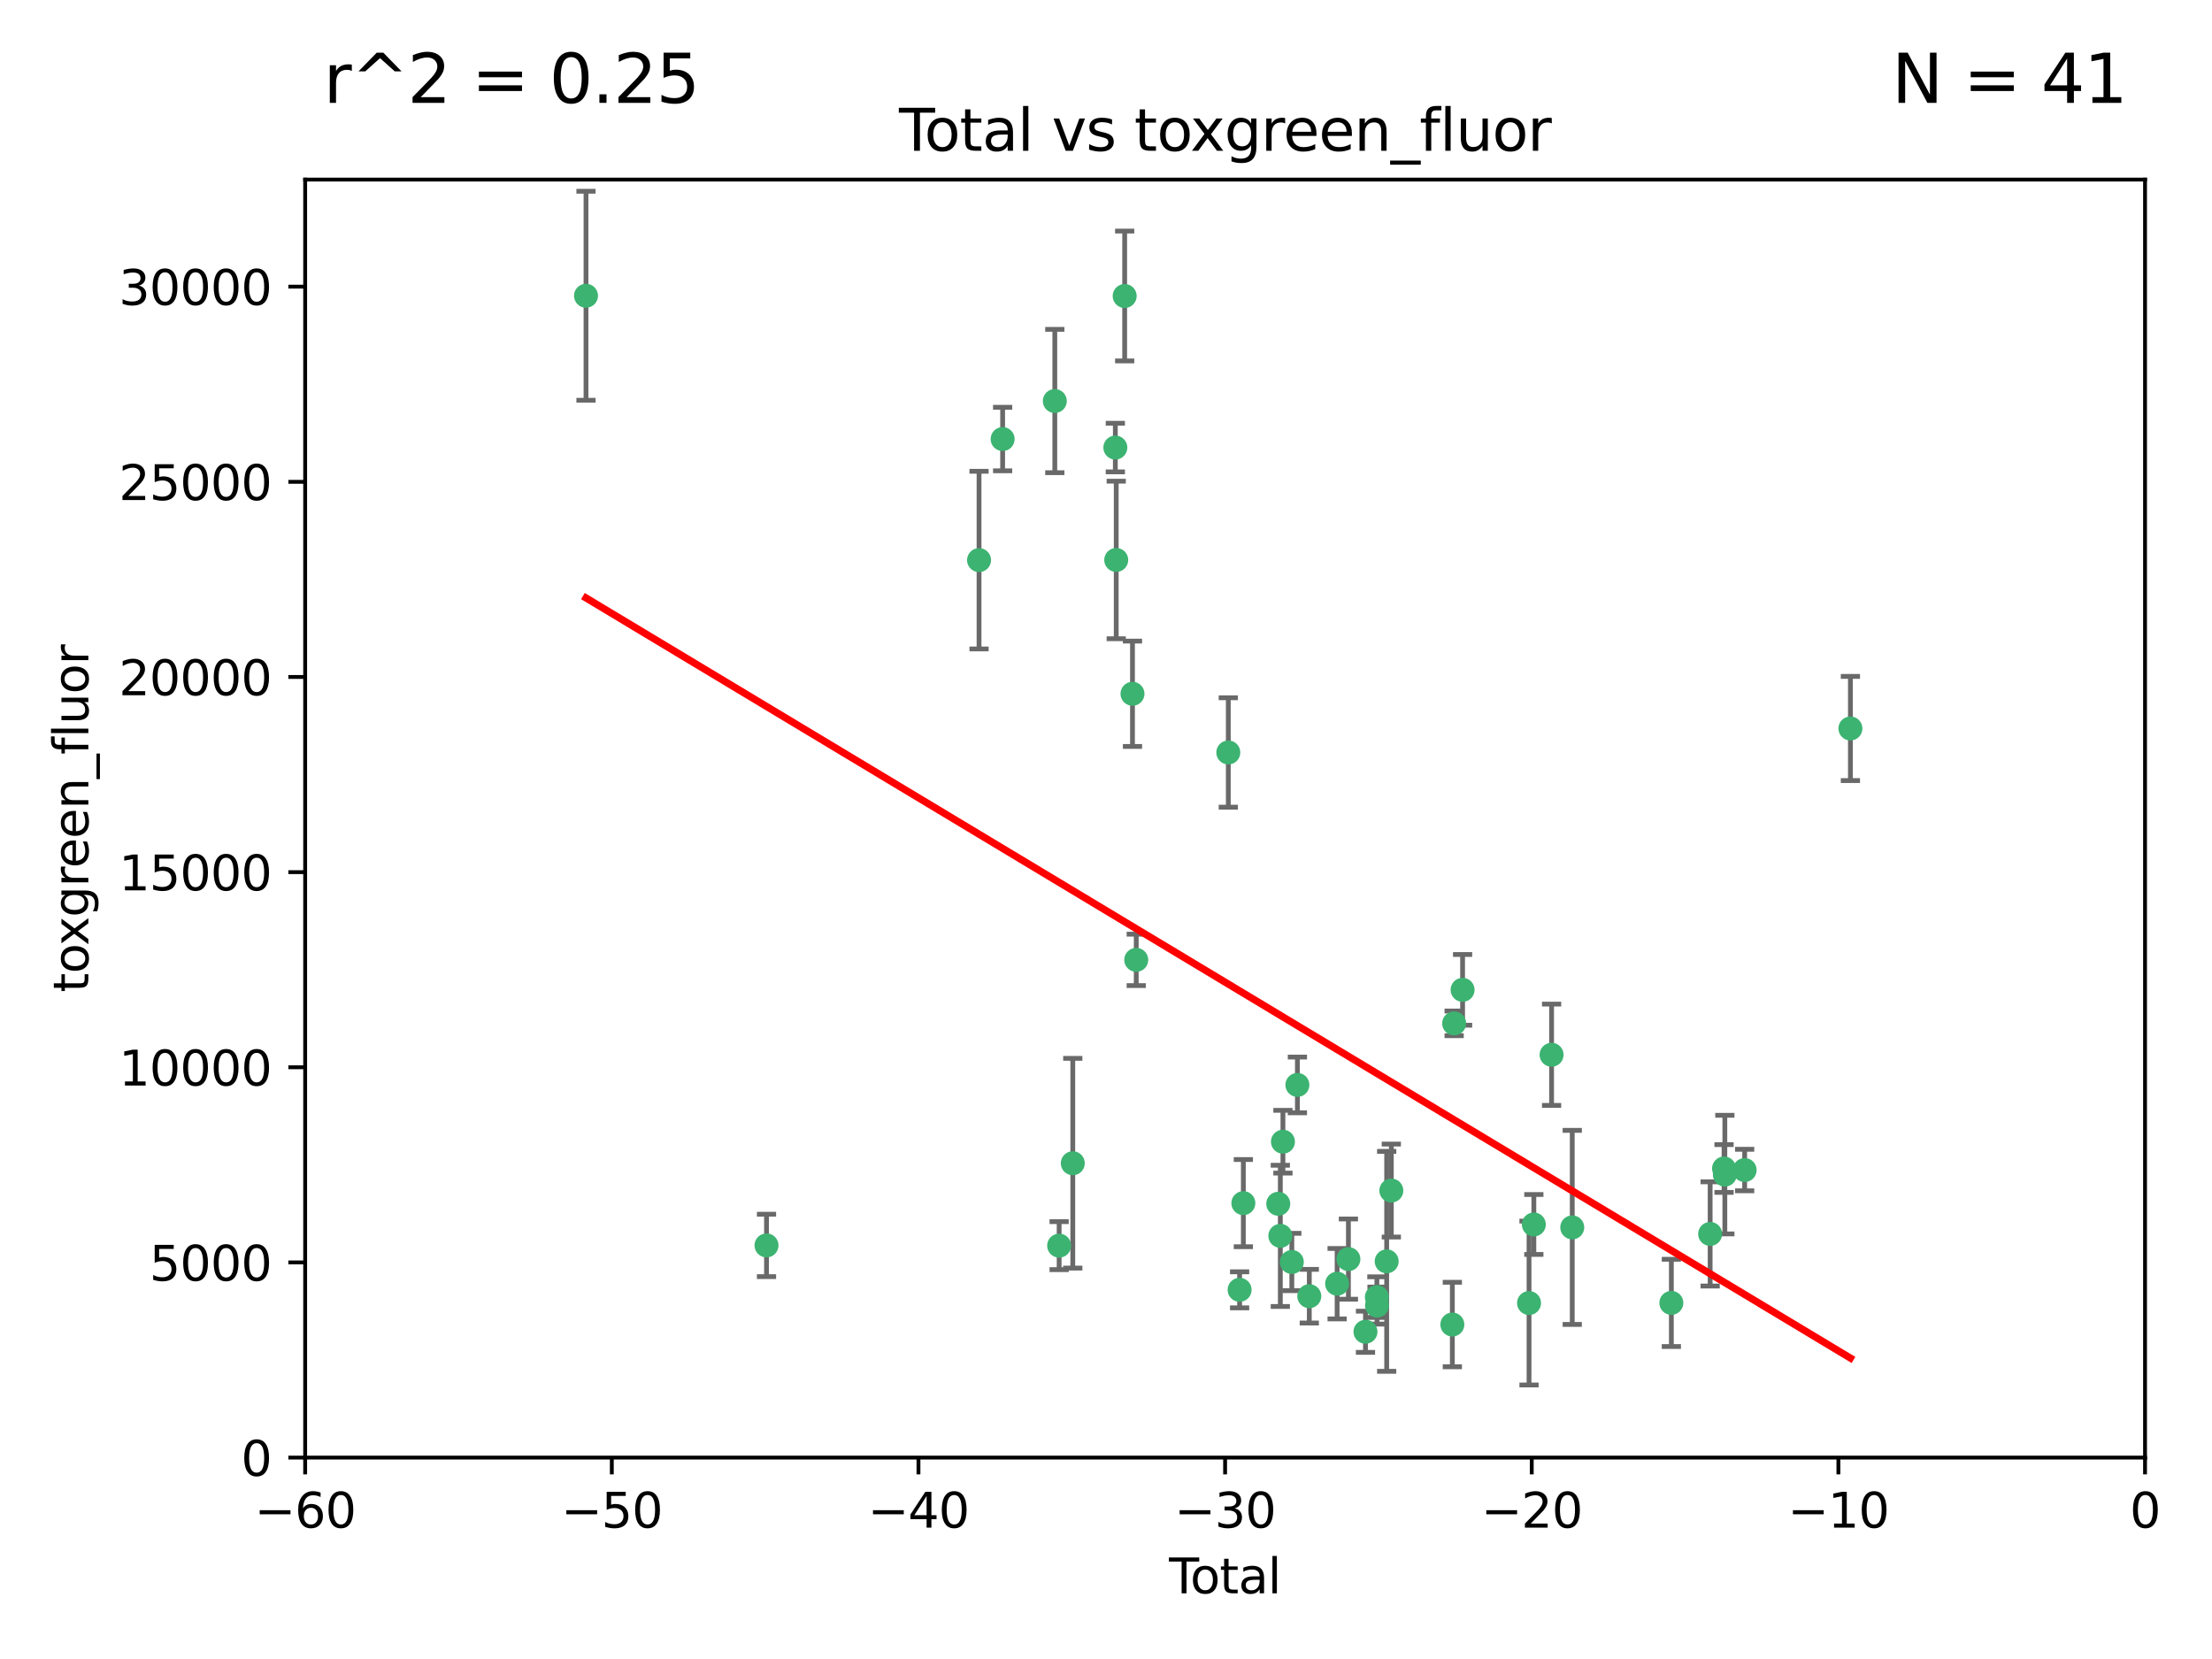 <?xml version="1.0" encoding="utf-8" standalone="no"?>
<!DOCTYPE svg PUBLIC "-//W3C//DTD SVG 1.1//EN"
  "http://www.w3.org/Graphics/SVG/1.1/DTD/svg11.dtd">
<svg xmlns:xlink="http://www.w3.org/1999/xlink" width="460.8pt" height="345.6pt" viewBox="0 0 460.8 345.6" xmlns="http://www.w3.org/2000/svg" version="1.1">
 <defs>
  <style type="text/css">*{stroke-linejoin: round; stroke-linecap: butt}</style>
 </defs>
 <g id="figure_1">
  <g id="patch_1">
   <path d="M 0 345.6 
L 460.8 345.6 
L 460.8 0 
L 0 0 
z
" style="fill: #ffffff"/>
  </g>
  <g id="axes_1">
   <g id="patch_2">
    <path d="M 63.571 303.64 
L 446.85 303.64 
L 446.85 37.411 
L 63.571 37.411 
z
" style="fill: #ffffff"/>
   </g>
   <g id="PathCollection_1">
    <defs>
     <path id="md768e46ded" d="M 0 1.118 
C 0.297 1.118 0.581 1 0.791 0.791 
C 1 0.581 1.118 0.297 1.118 0 
C 1.118 -0.297 1 -0.581 0.791 -0.791 
C 0.581 -1 0.297 -1.118 0 -1.118 
C -0.297 -1.118 -0.581 -1 -0.791 -0.791 
C -1 -0.581 -1.118 -0.297 -1.118 0 
C -1.118 0.297 -1 0.581 -0.791 0.791 
C -0.581 1 -0.297 1.118 0 1.118 
z
" style="stroke: #3cb371"/>
    </defs>
    <g clip-path="url(#p1af411b3d6)">
     <use xlink:href="#md768e46ded" x="122.075" y="61.614" style="fill: #3cb371; stroke: #3cb371"/>
     <use xlink:href="#md768e46ded" x="159.676" y="259.442" style="fill: #3cb371; stroke: #3cb371"/>
     <use xlink:href="#md768e46ded" x="203.952" y="116.682" style="fill: #3cb371; stroke: #3cb371"/>
     <use xlink:href="#md768e46ded" x="208.867" y="91.463" style="fill: #3cb371; stroke: #3cb371"/>
     <use xlink:href="#md768e46ded" x="219.736" y="83.54" style="fill: #3cb371; stroke: #3cb371"/>
     <use xlink:href="#md768e46ded" x="220.638" y="259.488" style="fill: #3cb371; stroke: #3cb371"/>
     <use xlink:href="#md768e46ded" x="223.48" y="242.324" style="fill: #3cb371; stroke: #3cb371"/>
     <use xlink:href="#md768e46ded" x="232.345" y="93.237" style="fill: #3cb371; stroke: #3cb371"/>
     <use xlink:href="#md768e46ded" x="232.53" y="116.65" style="fill: #3cb371; stroke: #3cb371"/>
     <use xlink:href="#md768e46ded" x="234.291" y="61.664" style="fill: #3cb371; stroke: #3cb371"/>
     <use xlink:href="#md768e46ded" x="235.917" y="144.527" style="fill: #3cb371; stroke: #3cb371"/>
     <use xlink:href="#md768e46ded" x="236.699" y="199.958" style="fill: #3cb371; stroke: #3cb371"/>
     <use xlink:href="#md768e46ded" x="255.878" y="156.754" style="fill: #3cb371; stroke: #3cb371"/>
     <use xlink:href="#md768e46ded" x="258.233" y="268.694" style="fill: #3cb371; stroke: #3cb371"/>
     <use xlink:href="#md768e46ded" x="259.013" y="250.635" style="fill: #3cb371; stroke: #3cb371"/>
     <use xlink:href="#md768e46ded" x="266.284" y="250.767" style="fill: #3cb371; stroke: #3cb371"/>
     <use xlink:href="#md768e46ded" x="266.715" y="257.451" style="fill: #3cb371; stroke: #3cb371"/>
     <use xlink:href="#md768e46ded" x="267.259" y="237.838" style="fill: #3cb371; stroke: #3cb371"/>
     <use xlink:href="#md768e46ded" x="269.11" y="262.896" style="fill: #3cb371; stroke: #3cb371"/>
     <use xlink:href="#md768e46ded" x="270.272" y="226.007" style="fill: #3cb371; stroke: #3cb371"/>
     <use xlink:href="#md768e46ded" x="272.749" y="270.018" style="fill: #3cb371; stroke: #3cb371"/>
     <use xlink:href="#md768e46ded" x="278.547" y="267.417" style="fill: #3cb371; stroke: #3cb371"/>
     <use xlink:href="#md768e46ded" x="280.898" y="262.293" style="fill: #3cb371; stroke: #3cb371"/>
     <use xlink:href="#md768e46ded" x="284.454" y="277.431" style="fill: #3cb371; stroke: #3cb371"/>
     <use xlink:href="#md768e46ded" x="286.83" y="270.21" style="fill: #3cb371; stroke: #3cb371"/>
     <use xlink:href="#md768e46ded" x="286.857" y="271.976" style="fill: #3cb371; stroke: #3cb371"/>
     <use xlink:href="#md768e46ded" x="288.87" y="262.761" style="fill: #3cb371; stroke: #3cb371"/>
     <use xlink:href="#md768e46ded" x="289.839" y="248.016" style="fill: #3cb371; stroke: #3cb371"/>
     <use xlink:href="#md768e46ded" x="302.549" y="275.924" style="fill: #3cb371; stroke: #3cb371"/>
     <use xlink:href="#md768e46ded" x="302.924" y="213.19" style="fill: #3cb371; stroke: #3cb371"/>
     <use xlink:href="#md768e46ded" x="304.684" y="206.203" style="fill: #3cb371; stroke: #3cb371"/>
     <use xlink:href="#md768e46ded" x="318.526" y="271.445" style="fill: #3cb371; stroke: #3cb371"/>
     <use xlink:href="#md768e46ded" x="319.527" y="255.08" style="fill: #3cb371; stroke: #3cb371"/>
     <use xlink:href="#md768e46ded" x="323.223" y="219.726" style="fill: #3cb371; stroke: #3cb371"/>
     <use xlink:href="#md768e46ded" x="327.528" y="255.69" style="fill: #3cb371; stroke: #3cb371"/>
     <use xlink:href="#md768e46ded" x="348.174" y="271.416" style="fill: #3cb371; stroke: #3cb371"/>
     <use xlink:href="#md768e46ded" x="356.254" y="257.051" style="fill: #3cb371; stroke: #3cb371"/>
     <use xlink:href="#md768e46ded" x="359.15" y="243.416" style="fill: #3cb371; stroke: #3cb371"/>
     <use xlink:href="#md768e46ded" x="359.317" y="244.691" style="fill: #3cb371; stroke: #3cb371"/>
     <use xlink:href="#md768e46ded" x="363.442" y="243.742" style="fill: #3cb371; stroke: #3cb371"/>
     <use xlink:href="#md768e46ded" x="385.474" y="151.755" style="fill: #3cb371; stroke: #3cb371"/>
    </g>
   </g>
   <g id="matplotlib.axis_1">
    <g id="xtick_1">
     <g id="line2d_1">
      <defs>
       <path id="m02a10a1090" d="M 0 0 
L 0 3.5 
" style="stroke: #000000; stroke-width: 0.8"/>
      </defs>
      <g>
       <use xlink:href="#m02a10a1090" x="63.571" y="303.64" style="stroke: #000000; stroke-width: 0.8"/>
      </g>
     </g>
     <g id="text_1">
      <!-- −60 -->
      <g transform="translate(53.019 318.238)scale(0.1 -0.1)">
       <defs>
        <path id="DejaVuSans-2212" d="M 678 2272 
L 4684 2272 
L 4684 1741 
L 678 1741 
L 678 2272 
z
" transform="scale(0.016)"/>
        <path id="DejaVuSans-36" d="M 2113 2584 
Q 1688 2584 1439 2293 
Q 1191 2003 1191 1497 
Q 1191 994 1439 701 
Q 1688 409 2113 409 
Q 2538 409 2786 701 
Q 3034 994 3034 1497 
Q 3034 2003 2786 2293 
Q 2538 2584 2113 2584 
z
M 3366 4563 
L 3366 3988 
Q 3128 4100 2886 4159 
Q 2644 4219 2406 4219 
Q 1781 4219 1451 3797 
Q 1122 3375 1075 2522 
Q 1259 2794 1537 2939 
Q 1816 3084 2150 3084 
Q 2853 3084 3261 2657 
Q 3669 2231 3669 1497 
Q 3669 778 3244 343 
Q 2819 -91 2113 -91 
Q 1303 -91 875 529 
Q 447 1150 447 2328 
Q 447 3434 972 4092 
Q 1497 4750 2381 4750 
Q 2619 4750 2861 4703 
Q 3103 4656 3366 4563 
z
" transform="scale(0.016)"/>
        <path id="DejaVuSans-30" d="M 2034 4250 
Q 1547 4250 1301 3770 
Q 1056 3291 1056 2328 
Q 1056 1369 1301 889 
Q 1547 409 2034 409 
Q 2525 409 2770 889 
Q 3016 1369 3016 2328 
Q 3016 3291 2770 3770 
Q 2525 4250 2034 4250 
z
M 2034 4750 
Q 2819 4750 3233 4129 
Q 3647 3509 3647 2328 
Q 3647 1150 3233 529 
Q 2819 -91 2034 -91 
Q 1250 -91 836 529 
Q 422 1150 422 2328 
Q 422 3509 836 4129 
Q 1250 4750 2034 4750 
z
" transform="scale(0.016)"/>
       </defs>
       <use xlink:href="#DejaVuSans-2212"/>
       <use xlink:href="#DejaVuSans-36" x="83.789"/>
       <use xlink:href="#DejaVuSans-30" x="147.412"/>
      </g>
     </g>
    </g>
    <g id="xtick_2">
     <g id="line2d_2">
      <g>
       <use xlink:href="#m02a10a1090" x="127.451" y="303.64" style="stroke: #000000; stroke-width: 0.8"/>
      </g>
     </g>
     <g id="text_2">
      <!-- −50 -->
      <g transform="translate(116.899 318.238)scale(0.1 -0.1)">
       <defs>
        <path id="DejaVuSans-35" d="M 691 4666 
L 3169 4666 
L 3169 4134 
L 1269 4134 
L 1269 2991 
Q 1406 3038 1543 3061 
Q 1681 3084 1819 3084 
Q 2600 3084 3056 2656 
Q 3513 2228 3513 1497 
Q 3513 744 3044 326 
Q 2575 -91 1722 -91 
Q 1428 -91 1123 -41 
Q 819 9 494 109 
L 494 744 
Q 775 591 1075 516 
Q 1375 441 1709 441 
Q 2250 441 2565 725 
Q 2881 1009 2881 1497 
Q 2881 1984 2565 2268 
Q 2250 2553 1709 2553 
Q 1456 2553 1204 2497 
Q 953 2441 691 2322 
L 691 4666 
z
" transform="scale(0.016)"/>
       </defs>
       <use xlink:href="#DejaVuSans-2212"/>
       <use xlink:href="#DejaVuSans-35" x="83.789"/>
       <use xlink:href="#DejaVuSans-30" x="147.412"/>
      </g>
     </g>
    </g>
    <g id="xtick_3">
     <g id="line2d_3">
      <g>
       <use xlink:href="#m02a10a1090" x="191.331" y="303.64" style="stroke: #000000; stroke-width: 0.8"/>
      </g>
     </g>
     <g id="text_3">
      <!-- −40 -->
      <g transform="translate(180.778 318.238)scale(0.1 -0.1)">
       <defs>
        <path id="DejaVuSans-34" d="M 2419 4116 
L 825 1625 
L 2419 1625 
L 2419 4116 
z
M 2253 4666 
L 3047 4666 
L 3047 1625 
L 3713 1625 
L 3713 1100 
L 3047 1100 
L 3047 0 
L 2419 0 
L 2419 1100 
L 313 1100 
L 313 1709 
L 2253 4666 
z
" transform="scale(0.016)"/>
       </defs>
       <use xlink:href="#DejaVuSans-2212"/>
       <use xlink:href="#DejaVuSans-34" x="83.789"/>
       <use xlink:href="#DejaVuSans-30" x="147.412"/>
      </g>
     </g>
    </g>
    <g id="xtick_4">
     <g id="line2d_4">
      <g>
       <use xlink:href="#m02a10a1090" x="255.211" y="303.64" style="stroke: #000000; stroke-width: 0.8"/>
      </g>
     </g>
     <g id="text_4">
      <!-- −30 -->
      <g transform="translate(244.658 318.238)scale(0.1 -0.1)">
       <defs>
        <path id="DejaVuSans-33" d="M 2597 2516 
Q 3050 2419 3304 2112 
Q 3559 1806 3559 1356 
Q 3559 666 3084 287 
Q 2609 -91 1734 -91 
Q 1441 -91 1130 -33 
Q 819 25 488 141 
L 488 750 
Q 750 597 1062 519 
Q 1375 441 1716 441 
Q 2309 441 2620 675 
Q 2931 909 2931 1356 
Q 2931 1769 2642 2001 
Q 2353 2234 1838 2234 
L 1294 2234 
L 1294 2753 
L 1863 2753 
Q 2328 2753 2575 2939 
Q 2822 3125 2822 3475 
Q 2822 3834 2567 4026 
Q 2313 4219 1838 4219 
Q 1578 4219 1281 4162 
Q 984 4106 628 3988 
L 628 4550 
Q 988 4650 1302 4700 
Q 1616 4750 1894 4750 
Q 2613 4750 3031 4423 
Q 3450 4097 3450 3541 
Q 3450 3153 3228 2886 
Q 3006 2619 2597 2516 
z
" transform="scale(0.016)"/>
       </defs>
       <use xlink:href="#DejaVuSans-2212"/>
       <use xlink:href="#DejaVuSans-33" x="83.789"/>
       <use xlink:href="#DejaVuSans-30" x="147.412"/>
      </g>
     </g>
    </g>
    <g id="xtick_5">
     <g id="line2d_5">
      <g>
       <use xlink:href="#m02a10a1090" x="319.09" y="303.64" style="stroke: #000000; stroke-width: 0.8"/>
      </g>
     </g>
     <g id="text_5">
      <!-- −20 -->
      <g transform="translate(308.538 318.238)scale(0.1 -0.1)">
       <defs>
        <path id="DejaVuSans-32" d="M 1228 531 
L 3431 531 
L 3431 0 
L 469 0 
L 469 531 
Q 828 903 1448 1529 
Q 2069 2156 2228 2338 
Q 2531 2678 2651 2914 
Q 2772 3150 2772 3378 
Q 2772 3750 2511 3984 
Q 2250 4219 1831 4219 
Q 1534 4219 1204 4116 
Q 875 4013 500 3803 
L 500 4441 
Q 881 4594 1212 4672 
Q 1544 4750 1819 4750 
Q 2544 4750 2975 4387 
Q 3406 4025 3406 3419 
Q 3406 3131 3298 2873 
Q 3191 2616 2906 2266 
Q 2828 2175 2409 1742 
Q 1991 1309 1228 531 
z
" transform="scale(0.016)"/>
       </defs>
       <use xlink:href="#DejaVuSans-2212"/>
       <use xlink:href="#DejaVuSans-32" x="83.789"/>
       <use xlink:href="#DejaVuSans-30" x="147.412"/>
      </g>
     </g>
    </g>
    <g id="xtick_6">
     <g id="line2d_6">
      <g>
       <use xlink:href="#m02a10a1090" x="382.97" y="303.64" style="stroke: #000000; stroke-width: 0.8"/>
      </g>
     </g>
     <g id="text_6">
      <!-- −10 -->
      <g transform="translate(372.418 318.238)scale(0.1 -0.1)">
       <defs>
        <path id="DejaVuSans-31" d="M 794 531 
L 1825 531 
L 1825 4091 
L 703 3866 
L 703 4441 
L 1819 4666 
L 2450 4666 
L 2450 531 
L 3481 531 
L 3481 0 
L 794 0 
L 794 531 
z
" transform="scale(0.016)"/>
       </defs>
       <use xlink:href="#DejaVuSans-2212"/>
       <use xlink:href="#DejaVuSans-31" x="83.789"/>
       <use xlink:href="#DejaVuSans-30" x="147.412"/>
      </g>
     </g>
    </g>
    <g id="xtick_7">
     <g id="line2d_7">
      <g>
       <use xlink:href="#m02a10a1090" x="446.85" y="303.64" style="stroke: #000000; stroke-width: 0.8"/>
      </g>
     </g>
     <g id="text_7">
      <!-- 0 -->
      <g transform="translate(443.669 318.238)scale(0.1 -0.1)">
       <use xlink:href="#DejaVuSans-30"/>
      </g>
     </g>
    </g>
    <g id="text_8">
     <!-- Total -->
     <g transform="translate(243.534 331.917)scale(0.1 -0.1)">
      <defs>
       <path id="DejaVuSans-54" d="M -19 4666 
L 3928 4666 
L 3928 4134 
L 2272 4134 
L 2272 0 
L 1638 0 
L 1638 4134 
L -19 4134 
L -19 4666 
z
" transform="scale(0.016)"/>
       <path id="DejaVuSans-6f" d="M 1959 3097 
Q 1497 3097 1228 2736 
Q 959 2375 959 1747 
Q 959 1119 1226 758 
Q 1494 397 1959 397 
Q 2419 397 2687 759 
Q 2956 1122 2956 1747 
Q 2956 2369 2687 2733 
Q 2419 3097 1959 3097 
z
M 1959 3584 
Q 2709 3584 3137 3096 
Q 3566 2609 3566 1747 
Q 3566 888 3137 398 
Q 2709 -91 1959 -91 
Q 1206 -91 779 398 
Q 353 888 353 1747 
Q 353 2609 779 3096 
Q 1206 3584 1959 3584 
z
" transform="scale(0.016)"/>
       <path id="DejaVuSans-74" d="M 1172 4494 
L 1172 3500 
L 2356 3500 
L 2356 3053 
L 1172 3053 
L 1172 1153 
Q 1172 725 1289 603 
Q 1406 481 1766 481 
L 2356 481 
L 2356 0 
L 1766 0 
Q 1100 0 847 248 
Q 594 497 594 1153 
L 594 3053 
L 172 3053 
L 172 3500 
L 594 3500 
L 594 4494 
L 1172 4494 
z
" transform="scale(0.016)"/>
       <path id="DejaVuSans-61" d="M 2194 1759 
Q 1497 1759 1228 1600 
Q 959 1441 959 1056 
Q 959 750 1161 570 
Q 1363 391 1709 391 
Q 2188 391 2477 730 
Q 2766 1069 2766 1631 
L 2766 1759 
L 2194 1759 
z
M 3341 1997 
L 3341 0 
L 2766 0 
L 2766 531 
Q 2569 213 2275 61 
Q 1981 -91 1556 -91 
Q 1019 -91 701 211 
Q 384 513 384 1019 
Q 384 1609 779 1909 
Q 1175 2209 1959 2209 
L 2766 2209 
L 2766 2266 
Q 2766 2663 2505 2880 
Q 2244 3097 1772 3097 
Q 1472 3097 1187 3025 
Q 903 2953 641 2809 
L 641 3341 
Q 956 3463 1253 3523 
Q 1550 3584 1831 3584 
Q 2591 3584 2966 3190 
Q 3341 2797 3341 1997 
z
" transform="scale(0.016)"/>
       <path id="DejaVuSans-6c" d="M 603 4863 
L 1178 4863 
L 1178 0 
L 603 0 
L 603 4863 
z
" transform="scale(0.016)"/>
      </defs>
      <use xlink:href="#DejaVuSans-54"/>
      <use xlink:href="#DejaVuSans-6f" x="44.084"/>
      <use xlink:href="#DejaVuSans-74" x="105.266"/>
      <use xlink:href="#DejaVuSans-61" x="144.475"/>
      <use xlink:href="#DejaVuSans-6c" x="205.754"/>
     </g>
    </g>
   </g>
   <g id="matplotlib.axis_2">
    <g id="ytick_1">
     <g id="line2d_8">
      <defs>
       <path id="m7a52c252bb" d="M 0 0 
L -3.5 0 
" style="stroke: #000000; stroke-width: 0.8"/>
      </defs>
      <g>
       <use xlink:href="#m7a52c252bb" x="63.571" y="303.64" style="stroke: #000000; stroke-width: 0.8"/>
      </g>
     </g>
     <g id="text_9">
      <!-- 0 -->
      <g transform="translate(50.209 307.439)scale(0.1 -0.1)">
       <use xlink:href="#DejaVuSans-30"/>
      </g>
     </g>
    </g>
    <g id="ytick_2">
     <g id="line2d_9">
      <g>
       <use xlink:href="#m7a52c252bb" x="63.571" y="262.986" style="stroke: #000000; stroke-width: 0.8"/>
      </g>
     </g>
     <g id="text_10">
      <!-- 5000 -->
      <g transform="translate(31.121 266.786)scale(0.1 -0.1)">
       <use xlink:href="#DejaVuSans-35"/>
       <use xlink:href="#DejaVuSans-30" x="63.623"/>
       <use xlink:href="#DejaVuSans-30" x="127.246"/>
       <use xlink:href="#DejaVuSans-30" x="190.869"/>
      </g>
     </g>
    </g>
    <g id="ytick_3">
     <g id="line2d_10">
      <g>
       <use xlink:href="#m7a52c252bb" x="63.571" y="222.333" style="stroke: #000000; stroke-width: 0.8"/>
      </g>
     </g>
     <g id="text_11">
      <!-- 10000 -->
      <g transform="translate(24.759 226.132)scale(0.1 -0.1)">
       <use xlink:href="#DejaVuSans-31"/>
       <use xlink:href="#DejaVuSans-30" x="63.623"/>
       <use xlink:href="#DejaVuSans-30" x="127.246"/>
       <use xlink:href="#DejaVuSans-30" x="190.869"/>
       <use xlink:href="#DejaVuSans-30" x="254.492"/>
      </g>
     </g>
    </g>
    <g id="ytick_4">
     <g id="line2d_11">
      <g>
       <use xlink:href="#m7a52c252bb" x="63.571" y="181.679" style="stroke: #000000; stroke-width: 0.8"/>
      </g>
     </g>
     <g id="text_12">
      <!-- 15000 -->
      <g transform="translate(24.759 185.478)scale(0.1 -0.1)">
       <use xlink:href="#DejaVuSans-31"/>
       <use xlink:href="#DejaVuSans-35" x="63.623"/>
       <use xlink:href="#DejaVuSans-30" x="127.246"/>
       <use xlink:href="#DejaVuSans-30" x="190.869"/>
       <use xlink:href="#DejaVuSans-30" x="254.492"/>
      </g>
     </g>
    </g>
    <g id="ytick_5">
     <g id="line2d_12">
      <g>
       <use xlink:href="#m7a52c252bb" x="63.571" y="141.026" style="stroke: #000000; stroke-width: 0.8"/>
      </g>
     </g>
     <g id="text_13">
      <!-- 20000 -->
      <g transform="translate(24.759 144.825)scale(0.1 -0.1)">
       <use xlink:href="#DejaVuSans-32"/>
       <use xlink:href="#DejaVuSans-30" x="63.623"/>
       <use xlink:href="#DejaVuSans-30" x="127.246"/>
       <use xlink:href="#DejaVuSans-30" x="190.869"/>
       <use xlink:href="#DejaVuSans-30" x="254.492"/>
      </g>
     </g>
    </g>
    <g id="ytick_6">
     <g id="line2d_13">
      <g>
       <use xlink:href="#m7a52c252bb" x="63.571" y="100.372" style="stroke: #000000; stroke-width: 0.8"/>
      </g>
     </g>
     <g id="text_14">
      <!-- 25000 -->
      <g transform="translate(24.759 104.171)scale(0.1 -0.1)">
       <use xlink:href="#DejaVuSans-32"/>
       <use xlink:href="#DejaVuSans-35" x="63.623"/>
       <use xlink:href="#DejaVuSans-30" x="127.246"/>
       <use xlink:href="#DejaVuSans-30" x="190.869"/>
       <use xlink:href="#DejaVuSans-30" x="254.492"/>
      </g>
     </g>
    </g>
    <g id="ytick_7">
     <g id="line2d_14">
      <g>
       <use xlink:href="#m7a52c252bb" x="63.571" y="59.718" style="stroke: #000000; stroke-width: 0.8"/>
      </g>
     </g>
     <g id="text_15">
      <!-- 30000 -->
      <g transform="translate(24.759 63.518)scale(0.1 -0.1)">
       <use xlink:href="#DejaVuSans-33"/>
       <use xlink:href="#DejaVuSans-30" x="63.623"/>
       <use xlink:href="#DejaVuSans-30" x="127.246"/>
       <use xlink:href="#DejaVuSans-30" x="190.869"/>
       <use xlink:href="#DejaVuSans-30" x="254.492"/>
      </g>
     </g>
    </g>
    <g id="text_16">
     <!-- toxgreen_fluor -->
     <g transform="translate(18.401 206.72)rotate(-90)scale(0.1 -0.1)">
      <defs>
       <path id="DejaVuSans-78" d="M 3513 3500 
L 2247 1797 
L 3578 0 
L 2900 0 
L 1881 1375 
L 863 0 
L 184 0 
L 1544 1831 
L 300 3500 
L 978 3500 
L 1906 2253 
L 2834 3500 
L 3513 3500 
z
" transform="scale(0.016)"/>
       <path id="DejaVuSans-67" d="M 2906 1791 
Q 2906 2416 2648 2759 
Q 2391 3103 1925 3103 
Q 1463 3103 1205 2759 
Q 947 2416 947 1791 
Q 947 1169 1205 825 
Q 1463 481 1925 481 
Q 2391 481 2648 825 
Q 2906 1169 2906 1791 
z
M 3481 434 
Q 3481 -459 3084 -895 
Q 2688 -1331 1869 -1331 
Q 1566 -1331 1297 -1286 
Q 1028 -1241 775 -1147 
L 775 -588 
Q 1028 -725 1275 -790 
Q 1522 -856 1778 -856 
Q 2344 -856 2625 -561 
Q 2906 -266 2906 331 
L 2906 616 
Q 2728 306 2450 153 
Q 2172 0 1784 0 
Q 1141 0 747 490 
Q 353 981 353 1791 
Q 353 2603 747 3093 
Q 1141 3584 1784 3584 
Q 2172 3584 2450 3431 
Q 2728 3278 2906 2969 
L 2906 3500 
L 3481 3500 
L 3481 434 
z
" transform="scale(0.016)"/>
       <path id="DejaVuSans-72" d="M 2631 2963 
Q 2534 3019 2420 3045 
Q 2306 3072 2169 3072 
Q 1681 3072 1420 2755 
Q 1159 2438 1159 1844 
L 1159 0 
L 581 0 
L 581 3500 
L 1159 3500 
L 1159 2956 
Q 1341 3275 1631 3429 
Q 1922 3584 2338 3584 
Q 2397 3584 2469 3576 
Q 2541 3569 2628 3553 
L 2631 2963 
z
" transform="scale(0.016)"/>
       <path id="DejaVuSans-65" d="M 3597 1894 
L 3597 1613 
L 953 1613 
Q 991 1019 1311 708 
Q 1631 397 2203 397 
Q 2534 397 2845 478 
Q 3156 559 3463 722 
L 3463 178 
Q 3153 47 2828 -22 
Q 2503 -91 2169 -91 
Q 1331 -91 842 396 
Q 353 884 353 1716 
Q 353 2575 817 3079 
Q 1281 3584 2069 3584 
Q 2775 3584 3186 3129 
Q 3597 2675 3597 1894 
z
M 3022 2063 
Q 3016 2534 2758 2815 
Q 2500 3097 2075 3097 
Q 1594 3097 1305 2825 
Q 1016 2553 972 2059 
L 3022 2063 
z
" transform="scale(0.016)"/>
       <path id="DejaVuSans-6e" d="M 3513 2113 
L 3513 0 
L 2938 0 
L 2938 2094 
Q 2938 2591 2744 2837 
Q 2550 3084 2163 3084 
Q 1697 3084 1428 2787 
Q 1159 2491 1159 1978 
L 1159 0 
L 581 0 
L 581 3500 
L 1159 3500 
L 1159 2956 
Q 1366 3272 1645 3428 
Q 1925 3584 2291 3584 
Q 2894 3584 3203 3211 
Q 3513 2838 3513 2113 
z
" transform="scale(0.016)"/>
       <path id="DejaVuSans-5f" d="M 3263 -1063 
L 3263 -1509 
L -63 -1509 
L -63 -1063 
L 3263 -1063 
z
" transform="scale(0.016)"/>
       <path id="DejaVuSans-66" d="M 2375 4863 
L 2375 4384 
L 1825 4384 
Q 1516 4384 1395 4259 
Q 1275 4134 1275 3809 
L 1275 3500 
L 2222 3500 
L 2222 3053 
L 1275 3053 
L 1275 0 
L 697 0 
L 697 3053 
L 147 3053 
L 147 3500 
L 697 3500 
L 697 3744 
Q 697 4328 969 4595 
Q 1241 4863 1831 4863 
L 2375 4863 
z
" transform="scale(0.016)"/>
       <path id="DejaVuSans-75" d="M 544 1381 
L 544 3500 
L 1119 3500 
L 1119 1403 
Q 1119 906 1312 657 
Q 1506 409 1894 409 
Q 2359 409 2629 706 
Q 2900 1003 2900 1516 
L 2900 3500 
L 3475 3500 
L 3475 0 
L 2900 0 
L 2900 538 
Q 2691 219 2414 64 
Q 2138 -91 1772 -91 
Q 1169 -91 856 284 
Q 544 659 544 1381 
z
M 1991 3584 
L 1991 3584 
z
" transform="scale(0.016)"/>
      </defs>
      <use xlink:href="#DejaVuSans-74"/>
      <use xlink:href="#DejaVuSans-6f" x="39.209"/>
      <use xlink:href="#DejaVuSans-78" x="97.266"/>
      <use xlink:href="#DejaVuSans-67" x="156.445"/>
      <use xlink:href="#DejaVuSans-72" x="219.922"/>
      <use xlink:href="#DejaVuSans-65" x="258.785"/>
      <use xlink:href="#DejaVuSans-65" x="320.309"/>
      <use xlink:href="#DejaVuSans-6e" x="381.832"/>
      <use xlink:href="#DejaVuSans-5f" x="445.211"/>
      <use xlink:href="#DejaVuSans-66" x="495.211"/>
      <use xlink:href="#DejaVuSans-6c" x="530.416"/>
      <use xlink:href="#DejaVuSans-75" x="558.199"/>
      <use xlink:href="#DejaVuSans-6f" x="621.578"/>
      <use xlink:href="#DejaVuSans-72" x="682.76"/>
     </g>
    </g>
   </g>
   <g id="LineCollection_1">
    <path d="M 122.075 83.38 
L 122.075 39.848 
" clip-path="url(#p1af411b3d6)" style="fill: none; stroke: #696969"/>
    <path d="M 159.676 265.941 
L 159.676 252.944 
" clip-path="url(#p1af411b3d6)" style="fill: none; stroke: #696969"/>
    <path d="M 203.952 135.19 
L 203.952 98.175 
" clip-path="url(#p1af411b3d6)" style="fill: none; stroke: #696969"/>
    <path d="M 208.867 98.075 
L 208.867 84.85 
" clip-path="url(#p1af411b3d6)" style="fill: none; stroke: #696969"/>
    <path d="M 219.736 98.468 
L 219.736 68.613 
" clip-path="url(#p1af411b3d6)" style="fill: none; stroke: #696969"/>
    <path d="M 220.638 264.487 
L 220.638 254.489 
" clip-path="url(#p1af411b3d6)" style="fill: none; stroke: #696969"/>
    <path d="M 223.48 264.166 
L 223.48 220.481 
" clip-path="url(#p1af411b3d6)" style="fill: none; stroke: #696969"/>
    <path d="M 232.345 98.3 
L 232.345 88.175 
" clip-path="url(#p1af411b3d6)" style="fill: none; stroke: #696969"/>
    <path d="M 232.53 133.058 
L 232.53 100.243 
" clip-path="url(#p1af411b3d6)" style="fill: none; stroke: #696969"/>
    <path d="M 234.291 75.185 
L 234.291 48.142 
" clip-path="url(#p1af411b3d6)" style="fill: none; stroke: #696969"/>
    <path d="M 235.917 155.498 
L 235.917 133.556 
" clip-path="url(#p1af411b3d6)" style="fill: none; stroke: #696969"/>
    <path d="M 236.699 205.31 
L 236.699 194.605 
" clip-path="url(#p1af411b3d6)" style="fill: none; stroke: #696969"/>
    <path d="M 255.878 168.148 
L 255.878 145.359 
" clip-path="url(#p1af411b3d6)" style="fill: none; stroke: #696969"/>
    <path d="M 258.233 272.448 
L 258.233 264.94 
" clip-path="url(#p1af411b3d6)" style="fill: none; stroke: #696969"/>
    <path d="M 259.013 259.717 
L 259.013 241.553 
" clip-path="url(#p1af411b3d6)" style="fill: none; stroke: #696969"/>
    <path d="M 266.284 251.458 
L 266.284 250.077 
" clip-path="url(#p1af411b3d6)" style="fill: none; stroke: #696969"/>
    <path d="M 266.715 272.157 
L 266.715 242.746 
" clip-path="url(#p1af411b3d6)" style="fill: none; stroke: #696969"/>
    <path d="M 267.259 244.374 
L 267.259 231.301 
" clip-path="url(#p1af411b3d6)" style="fill: none; stroke: #696969"/>
    <path d="M 269.11 268.864 
L 269.11 256.927 
" clip-path="url(#p1af411b3d6)" style="fill: none; stroke: #696969"/>
    <path d="M 270.272 231.811 
L 270.272 220.203 
" clip-path="url(#p1af411b3d6)" style="fill: none; stroke: #696969"/>
    <path d="M 272.749 275.607 
L 272.749 264.429 
" clip-path="url(#p1af411b3d6)" style="fill: none; stroke: #696969"/>
    <path d="M 278.547 274.752 
L 278.547 260.081 
" clip-path="url(#p1af411b3d6)" style="fill: none; stroke: #696969"/>
    <path d="M 280.898 270.647 
L 280.898 253.939 
" clip-path="url(#p1af411b3d6)" style="fill: none; stroke: #696969"/>
    <path d="M 284.454 281.719 
L 284.454 273.143 
" clip-path="url(#p1af411b3d6)" style="fill: none; stroke: #696969"/>
    <path d="M 286.83 274.44 
L 286.83 265.981 
" clip-path="url(#p1af411b3d6)" style="fill: none; stroke: #696969"/>
    <path d="M 286.857 275.827 
L 286.857 268.125 
" clip-path="url(#p1af411b3d6)" style="fill: none; stroke: #696969"/>
    <path d="M 288.87 285.673 
L 288.87 239.849 
" clip-path="url(#p1af411b3d6)" style="fill: none; stroke: #696969"/>
    <path d="M 289.839 257.7 
L 289.839 238.331 
" clip-path="url(#p1af411b3d6)" style="fill: none; stroke: #696969"/>
    <path d="M 302.549 284.727 
L 302.549 267.12 
" clip-path="url(#p1af411b3d6)" style="fill: none; stroke: #696969"/>
    <path d="M 302.924 215.762 
L 302.924 210.618 
" clip-path="url(#p1af411b3d6)" style="fill: none; stroke: #696969"/>
    <path d="M 304.684 213.569 
L 304.684 198.836 
" clip-path="url(#p1af411b3d6)" style="fill: none; stroke: #696969"/>
    <path d="M 318.526 288.513 
L 318.526 254.376 
" clip-path="url(#p1af411b3d6)" style="fill: none; stroke: #696969"/>
    <path d="M 319.527 261.323 
L 319.527 248.837 
" clip-path="url(#p1af411b3d6)" style="fill: none; stroke: #696969"/>
    <path d="M 323.223 230.277 
L 323.223 209.176 
" clip-path="url(#p1af411b3d6)" style="fill: none; stroke: #696969"/>
    <path d="M 327.528 275.904 
L 327.528 235.477 
" clip-path="url(#p1af411b3d6)" style="fill: none; stroke: #696969"/>
    <path d="M 348.174 280.503 
L 348.174 262.329 
" clip-path="url(#p1af411b3d6)" style="fill: none; stroke: #696969"/>
    <path d="M 356.254 267.904 
L 356.254 246.198 
" clip-path="url(#p1af411b3d6)" style="fill: none; stroke: #696969"/>
    <path d="M 359.15 248.392 
L 359.15 238.44 
" clip-path="url(#p1af411b3d6)" style="fill: none; stroke: #696969"/>
    <path d="M 359.317 257.049 
L 359.317 232.333 
" clip-path="url(#p1af411b3d6)" style="fill: none; stroke: #696969"/>
    <path d="M 363.442 248.063 
L 363.442 239.42 
" clip-path="url(#p1af411b3d6)" style="fill: none; stroke: #696969"/>
    <path d="M 385.474 162.606 
L 385.474 140.905 
" clip-path="url(#p1af411b3d6)" style="fill: none; stroke: #696969"/>
   </g>
   <g id="line2d_15">
    <defs>
     <path id="m87f3f97142" d="M 2 0 
L -2 -0 
" style="stroke: #696969"/>
    </defs>
    <g clip-path="url(#p1af411b3d6)">
     <use xlink:href="#m87f3f97142" x="122.075" y="83.38" style="fill: #696969; stroke: #696969"/>
     <use xlink:href="#m87f3f97142" x="159.676" y="265.941" style="fill: #696969; stroke: #696969"/>
     <use xlink:href="#m87f3f97142" x="203.952" y="135.19" style="fill: #696969; stroke: #696969"/>
     <use xlink:href="#m87f3f97142" x="208.867" y="98.075" style="fill: #696969; stroke: #696969"/>
     <use xlink:href="#m87f3f97142" x="219.736" y="98.468" style="fill: #696969; stroke: #696969"/>
     <use xlink:href="#m87f3f97142" x="220.638" y="264.487" style="fill: #696969; stroke: #696969"/>
     <use xlink:href="#m87f3f97142" x="223.48" y="264.166" style="fill: #696969; stroke: #696969"/>
     <use xlink:href="#m87f3f97142" x="232.345" y="98.3" style="fill: #696969; stroke: #696969"/>
     <use xlink:href="#m87f3f97142" x="232.53" y="133.058" style="fill: #696969; stroke: #696969"/>
     <use xlink:href="#m87f3f97142" x="234.291" y="75.185" style="fill: #696969; stroke: #696969"/>
     <use xlink:href="#m87f3f97142" x="235.917" y="155.498" style="fill: #696969; stroke: #696969"/>
     <use xlink:href="#m87f3f97142" x="236.699" y="205.31" style="fill: #696969; stroke: #696969"/>
     <use xlink:href="#m87f3f97142" x="255.878" y="168.148" style="fill: #696969; stroke: #696969"/>
     <use xlink:href="#m87f3f97142" x="258.233" y="272.448" style="fill: #696969; stroke: #696969"/>
     <use xlink:href="#m87f3f97142" x="259.013" y="259.717" style="fill: #696969; stroke: #696969"/>
     <use xlink:href="#m87f3f97142" x="266.284" y="251.458" style="fill: #696969; stroke: #696969"/>
     <use xlink:href="#m87f3f97142" x="266.715" y="272.157" style="fill: #696969; stroke: #696969"/>
     <use xlink:href="#m87f3f97142" x="267.259" y="244.374" style="fill: #696969; stroke: #696969"/>
     <use xlink:href="#m87f3f97142" x="269.11" y="268.864" style="fill: #696969; stroke: #696969"/>
     <use xlink:href="#m87f3f97142" x="270.272" y="231.811" style="fill: #696969; stroke: #696969"/>
     <use xlink:href="#m87f3f97142" x="272.749" y="275.607" style="fill: #696969; stroke: #696969"/>
     <use xlink:href="#m87f3f97142" x="278.547" y="274.752" style="fill: #696969; stroke: #696969"/>
     <use xlink:href="#m87f3f97142" x="280.898" y="270.647" style="fill: #696969; stroke: #696969"/>
     <use xlink:href="#m87f3f97142" x="284.454" y="281.719" style="fill: #696969; stroke: #696969"/>
     <use xlink:href="#m87f3f97142" x="286.83" y="274.44" style="fill: #696969; stroke: #696969"/>
     <use xlink:href="#m87f3f97142" x="286.857" y="275.827" style="fill: #696969; stroke: #696969"/>
     <use xlink:href="#m87f3f97142" x="288.87" y="285.673" style="fill: #696969; stroke: #696969"/>
     <use xlink:href="#m87f3f97142" x="289.839" y="257.7" style="fill: #696969; stroke: #696969"/>
     <use xlink:href="#m87f3f97142" x="302.549" y="284.727" style="fill: #696969; stroke: #696969"/>
     <use xlink:href="#m87f3f97142" x="302.924" y="215.762" style="fill: #696969; stroke: #696969"/>
     <use xlink:href="#m87f3f97142" x="304.684" y="213.569" style="fill: #696969; stroke: #696969"/>
     <use xlink:href="#m87f3f97142" x="318.526" y="288.513" style="fill: #696969; stroke: #696969"/>
     <use xlink:href="#m87f3f97142" x="319.527" y="261.323" style="fill: #696969; stroke: #696969"/>
     <use xlink:href="#m87f3f97142" x="323.223" y="230.277" style="fill: #696969; stroke: #696969"/>
     <use xlink:href="#m87f3f97142" x="327.528" y="275.904" style="fill: #696969; stroke: #696969"/>
     <use xlink:href="#m87f3f97142" x="348.174" y="280.503" style="fill: #696969; stroke: #696969"/>
     <use xlink:href="#m87f3f97142" x="356.254" y="267.904" style="fill: #696969; stroke: #696969"/>
     <use xlink:href="#m87f3f97142" x="359.15" y="248.392" style="fill: #696969; stroke: #696969"/>
     <use xlink:href="#m87f3f97142" x="359.317" y="257.049" style="fill: #696969; stroke: #696969"/>
     <use xlink:href="#m87f3f97142" x="363.442" y="248.063" style="fill: #696969; stroke: #696969"/>
     <use xlink:href="#m87f3f97142" x="385.474" y="162.606" style="fill: #696969; stroke: #696969"/>
    </g>
   </g>
   <g id="line2d_16">
    <g clip-path="url(#p1af411b3d6)">
     <use xlink:href="#m87f3f97142" x="122.075" y="39.848" style="fill: #696969; stroke: #696969"/>
     <use xlink:href="#m87f3f97142" x="159.676" y="252.944" style="fill: #696969; stroke: #696969"/>
     <use xlink:href="#m87f3f97142" x="203.952" y="98.175" style="fill: #696969; stroke: #696969"/>
     <use xlink:href="#m87f3f97142" x="208.867" y="84.85" style="fill: #696969; stroke: #696969"/>
     <use xlink:href="#m87f3f97142" x="219.736" y="68.613" style="fill: #696969; stroke: #696969"/>
     <use xlink:href="#m87f3f97142" x="220.638" y="254.489" style="fill: #696969; stroke: #696969"/>
     <use xlink:href="#m87f3f97142" x="223.48" y="220.481" style="fill: #696969; stroke: #696969"/>
     <use xlink:href="#m87f3f97142" x="232.345" y="88.175" style="fill: #696969; stroke: #696969"/>
     <use xlink:href="#m87f3f97142" x="232.53" y="100.243" style="fill: #696969; stroke: #696969"/>
     <use xlink:href="#m87f3f97142" x="234.291" y="48.142" style="fill: #696969; stroke: #696969"/>
     <use xlink:href="#m87f3f97142" x="235.917" y="133.556" style="fill: #696969; stroke: #696969"/>
     <use xlink:href="#m87f3f97142" x="236.699" y="194.605" style="fill: #696969; stroke: #696969"/>
     <use xlink:href="#m87f3f97142" x="255.878" y="145.359" style="fill: #696969; stroke: #696969"/>
     <use xlink:href="#m87f3f97142" x="258.233" y="264.94" style="fill: #696969; stroke: #696969"/>
     <use xlink:href="#m87f3f97142" x="259.013" y="241.553" style="fill: #696969; stroke: #696969"/>
     <use xlink:href="#m87f3f97142" x="266.284" y="250.077" style="fill: #696969; stroke: #696969"/>
     <use xlink:href="#m87f3f97142" x="266.715" y="242.746" style="fill: #696969; stroke: #696969"/>
     <use xlink:href="#m87f3f97142" x="267.259" y="231.301" style="fill: #696969; stroke: #696969"/>
     <use xlink:href="#m87f3f97142" x="269.11" y="256.927" style="fill: #696969; stroke: #696969"/>
     <use xlink:href="#m87f3f97142" x="270.272" y="220.203" style="fill: #696969; stroke: #696969"/>
     <use xlink:href="#m87f3f97142" x="272.749" y="264.429" style="fill: #696969; stroke: #696969"/>
     <use xlink:href="#m87f3f97142" x="278.547" y="260.081" style="fill: #696969; stroke: #696969"/>
     <use xlink:href="#m87f3f97142" x="280.898" y="253.939" style="fill: #696969; stroke: #696969"/>
     <use xlink:href="#m87f3f97142" x="284.454" y="273.143" style="fill: #696969; stroke: #696969"/>
     <use xlink:href="#m87f3f97142" x="286.83" y="265.981" style="fill: #696969; stroke: #696969"/>
     <use xlink:href="#m87f3f97142" x="286.857" y="268.125" style="fill: #696969; stroke: #696969"/>
     <use xlink:href="#m87f3f97142" x="288.87" y="239.849" style="fill: #696969; stroke: #696969"/>
     <use xlink:href="#m87f3f97142" x="289.839" y="238.331" style="fill: #696969; stroke: #696969"/>
     <use xlink:href="#m87f3f97142" x="302.549" y="267.12" style="fill: #696969; stroke: #696969"/>
     <use xlink:href="#m87f3f97142" x="302.924" y="210.618" style="fill: #696969; stroke: #696969"/>
     <use xlink:href="#m87f3f97142" x="304.684" y="198.836" style="fill: #696969; stroke: #696969"/>
     <use xlink:href="#m87f3f97142" x="318.526" y="254.376" style="fill: #696969; stroke: #696969"/>
     <use xlink:href="#m87f3f97142" x="319.527" y="248.837" style="fill: #696969; stroke: #696969"/>
     <use xlink:href="#m87f3f97142" x="323.223" y="209.176" style="fill: #696969; stroke: #696969"/>
     <use xlink:href="#m87f3f97142" x="327.528" y="235.477" style="fill: #696969; stroke: #696969"/>
     <use xlink:href="#m87f3f97142" x="348.174" y="262.329" style="fill: #696969; stroke: #696969"/>
     <use xlink:href="#m87f3f97142" x="356.254" y="246.198" style="fill: #696969; stroke: #696969"/>
     <use xlink:href="#m87f3f97142" x="359.15" y="238.44" style="fill: #696969; stroke: #696969"/>
     <use xlink:href="#m87f3f97142" x="359.317" y="232.333" style="fill: #696969; stroke: #696969"/>
     <use xlink:href="#m87f3f97142" x="363.442" y="239.42" style="fill: #696969; stroke: #696969"/>
     <use xlink:href="#m87f3f97142" x="385.474" y="140.905" style="fill: #696969; stroke: #696969"/>
    </g>
   </g>
   <g id="line2d_17">
    <path d="M 122.075 124.559 
L 159.676 147.165 
L 203.952 173.783 
L 208.867 176.739 
L 219.736 183.273 
L 220.638 183.815 
L 223.48 185.524 
L 232.345 190.854 
L 232.53 190.965 
L 234.291 192.024 
L 235.917 193.001 
L 236.699 193.471 
L 255.878 205.002 
L 258.233 206.418 
L 259.013 206.886 
L 266.284 211.257 
L 266.715 211.517 
L 267.259 211.844 
L 269.11 212.956 
L 270.272 213.655 
L 272.749 215.144 
L 278.547 218.63 
L 280.898 220.043 
L 284.454 222.181 
L 286.83 223.61 
L 286.857 223.626 
L 288.87 224.836 
L 289.839 225.419 
L 302.549 233.06 
L 302.924 233.285 
L 304.684 234.343 
L 318.526 242.666 
L 319.527 243.267 
L 323.223 245.49 
L 327.528 248.077 
L 348.174 260.49 
L 356.254 265.347 
L 359.15 267.089 
L 359.317 267.189 
L 363.442 269.669 
L 385.474 282.915 
" clip-path="url(#p1af411b3d6)" style="fill: none; stroke: #ff0000; stroke-width: 1.5; stroke-linecap: square"/>
   </g>
   <g id="line2d_18">
    <defs>
     <path id="m26482d6108" d="M 0 2 
C 0.53 2 1.039 1.789 1.414 1.414 
C 1.789 1.039 2 0.53 2 0 
C 2 -0.53 1.789 -1.039 1.414 -1.414 
C 1.039 -1.789 0.53 -2 0 -2 
C -0.53 -2 -1.039 -1.789 -1.414 -1.414 
C -1.789 -1.039 -2 -0.53 -2 0 
C -2 0.53 -1.789 1.039 -1.414 1.414 
C -1.039 1.789 -0.53 2 0 2 
z
" style="stroke: #3cb371"/>
    </defs>
    <g clip-path="url(#p1af411b3d6)">
     <use xlink:href="#m26482d6108" x="122.075" y="61.614" style="fill: #3cb371; stroke: #3cb371"/>
     <use xlink:href="#m26482d6108" x="159.676" y="259.442" style="fill: #3cb371; stroke: #3cb371"/>
     <use xlink:href="#m26482d6108" x="203.952" y="116.682" style="fill: #3cb371; stroke: #3cb371"/>
     <use xlink:href="#m26482d6108" x="208.867" y="91.463" style="fill: #3cb371; stroke: #3cb371"/>
     <use xlink:href="#m26482d6108" x="219.736" y="83.54" style="fill: #3cb371; stroke: #3cb371"/>
     <use xlink:href="#m26482d6108" x="220.638" y="259.488" style="fill: #3cb371; stroke: #3cb371"/>
     <use xlink:href="#m26482d6108" x="223.48" y="242.324" style="fill: #3cb371; stroke: #3cb371"/>
     <use xlink:href="#m26482d6108" x="232.345" y="93.237" style="fill: #3cb371; stroke: #3cb371"/>
     <use xlink:href="#m26482d6108" x="232.53" y="116.65" style="fill: #3cb371; stroke: #3cb371"/>
     <use xlink:href="#m26482d6108" x="234.291" y="61.664" style="fill: #3cb371; stroke: #3cb371"/>
     <use xlink:href="#m26482d6108" x="235.917" y="144.527" style="fill: #3cb371; stroke: #3cb371"/>
     <use xlink:href="#m26482d6108" x="236.699" y="199.958" style="fill: #3cb371; stroke: #3cb371"/>
     <use xlink:href="#m26482d6108" x="255.878" y="156.754" style="fill: #3cb371; stroke: #3cb371"/>
     <use xlink:href="#m26482d6108" x="258.233" y="268.694" style="fill: #3cb371; stroke: #3cb371"/>
     <use xlink:href="#m26482d6108" x="259.013" y="250.635" style="fill: #3cb371; stroke: #3cb371"/>
     <use xlink:href="#m26482d6108" x="266.284" y="250.767" style="fill: #3cb371; stroke: #3cb371"/>
     <use xlink:href="#m26482d6108" x="266.715" y="257.451" style="fill: #3cb371; stroke: #3cb371"/>
     <use xlink:href="#m26482d6108" x="267.259" y="237.838" style="fill: #3cb371; stroke: #3cb371"/>
     <use xlink:href="#m26482d6108" x="269.11" y="262.896" style="fill: #3cb371; stroke: #3cb371"/>
     <use xlink:href="#m26482d6108" x="270.272" y="226.007" style="fill: #3cb371; stroke: #3cb371"/>
     <use xlink:href="#m26482d6108" x="272.749" y="270.018" style="fill: #3cb371; stroke: #3cb371"/>
     <use xlink:href="#m26482d6108" x="278.547" y="267.417" style="fill: #3cb371; stroke: #3cb371"/>
     <use xlink:href="#m26482d6108" x="280.898" y="262.293" style="fill: #3cb371; stroke: #3cb371"/>
     <use xlink:href="#m26482d6108" x="284.454" y="277.431" style="fill: #3cb371; stroke: #3cb371"/>
     <use xlink:href="#m26482d6108" x="286.83" y="270.21" style="fill: #3cb371; stroke: #3cb371"/>
     <use xlink:href="#m26482d6108" x="286.857" y="271.976" style="fill: #3cb371; stroke: #3cb371"/>
     <use xlink:href="#m26482d6108" x="288.87" y="262.761" style="fill: #3cb371; stroke: #3cb371"/>
     <use xlink:href="#m26482d6108" x="289.839" y="248.016" style="fill: #3cb371; stroke: #3cb371"/>
     <use xlink:href="#m26482d6108" x="302.549" y="275.924" style="fill: #3cb371; stroke: #3cb371"/>
     <use xlink:href="#m26482d6108" x="302.924" y="213.19" style="fill: #3cb371; stroke: #3cb371"/>
     <use xlink:href="#m26482d6108" x="304.684" y="206.203" style="fill: #3cb371; stroke: #3cb371"/>
     <use xlink:href="#m26482d6108" x="318.526" y="271.445" style="fill: #3cb371; stroke: #3cb371"/>
     <use xlink:href="#m26482d6108" x="319.527" y="255.08" style="fill: #3cb371; stroke: #3cb371"/>
     <use xlink:href="#m26482d6108" x="323.223" y="219.726" style="fill: #3cb371; stroke: #3cb371"/>
     <use xlink:href="#m26482d6108" x="327.528" y="255.69" style="fill: #3cb371; stroke: #3cb371"/>
     <use xlink:href="#m26482d6108" x="348.174" y="271.416" style="fill: #3cb371; stroke: #3cb371"/>
     <use xlink:href="#m26482d6108" x="356.254" y="257.051" style="fill: #3cb371; stroke: #3cb371"/>
     <use xlink:href="#m26482d6108" x="359.15" y="243.416" style="fill: #3cb371; stroke: #3cb371"/>
     <use xlink:href="#m26482d6108" x="359.317" y="244.691" style="fill: #3cb371; stroke: #3cb371"/>
     <use xlink:href="#m26482d6108" x="363.442" y="243.742" style="fill: #3cb371; stroke: #3cb371"/>
     <use xlink:href="#m26482d6108" x="385.474" y="151.755" style="fill: #3cb371; stroke: #3cb371"/>
    </g>
   </g>
   <g id="patch_3">
    <path d="M 63.571 303.64 
L 63.571 37.411 
" style="fill: none; stroke: #000000; stroke-width: 0.8; stroke-linejoin: miter; stroke-linecap: square"/>
   </g>
   <g id="patch_4">
    <path d="M 446.85 303.64 
L 446.85 37.411 
" style="fill: none; stroke: #000000; stroke-width: 0.8; stroke-linejoin: miter; stroke-linecap: square"/>
   </g>
   <g id="patch_5">
    <path d="M 63.571 303.64 
L 446.85 303.64 
" style="fill: none; stroke: #000000; stroke-width: 0.8; stroke-linejoin: miter; stroke-linecap: square"/>
   </g>
   <g id="patch_6">
    <path d="M 63.571 37.411 
L 446.85 37.411 
" style="fill: none; stroke: #000000; stroke-width: 0.8; stroke-linejoin: miter; stroke-linecap: square"/>
   </g>
   <g id="text_17">
    <!-- N = 41 -->
    <g transform="translate(394.098 21.426)scale(0.14 -0.14)">
     <defs>
      <path id="DejaVuSans-4e" d="M 628 4666 
L 1478 4666 
L 3547 763 
L 3547 4666 
L 4159 4666 
L 4159 0 
L 3309 0 
L 1241 3903 
L 1241 0 
L 628 0 
L 628 4666 
z
" transform="scale(0.016)"/>
      <path id="DejaVuSans-20" transform="scale(0.016)"/>
      <path id="DejaVuSans-3d" d="M 678 2906 
L 4684 2906 
L 4684 2381 
L 678 2381 
L 678 2906 
z
M 678 1631 
L 4684 1631 
L 4684 1100 
L 678 1100 
L 678 1631 
z
" transform="scale(0.016)"/>
     </defs>
     <use xlink:href="#DejaVuSans-4e"/>
     <use xlink:href="#DejaVuSans-20" x="74.805"/>
     <use xlink:href="#DejaVuSans-3d" x="106.592"/>
     <use xlink:href="#DejaVuSans-20" x="190.381"/>
     <use xlink:href="#DejaVuSans-34" x="222.168"/>
     <use xlink:href="#DejaVuSans-31" x="285.791"/>
    </g>
   </g>
   <g id="text_18">
    <!-- r^2 = 0.25 -->
    <g transform="translate(67.404 21.426)scale(0.14 -0.14)">
     <defs>
      <path id="DejaVuSans-5e" d="M 2988 4666 
L 4684 2925 
L 4056 2925 
L 2681 4159 
L 1306 2925 
L 678 2925 
L 2375 4666 
L 2988 4666 
z
" transform="scale(0.016)"/>
      <path id="DejaVuSans-2e" d="M 684 794 
L 1344 794 
L 1344 0 
L 684 0 
L 684 794 
z
" transform="scale(0.016)"/>
     </defs>
     <use xlink:href="#DejaVuSans-72"/>
     <use xlink:href="#DejaVuSans-5e" x="41.113"/>
     <use xlink:href="#DejaVuSans-32" x="124.902"/>
     <use xlink:href="#DejaVuSans-20" x="188.525"/>
     <use xlink:href="#DejaVuSans-3d" x="220.312"/>
     <use xlink:href="#DejaVuSans-20" x="304.102"/>
     <use xlink:href="#DejaVuSans-30" x="335.889"/>
     <use xlink:href="#DejaVuSans-2e" x="399.512"/>
     <use xlink:href="#DejaVuSans-32" x="431.299"/>
     <use xlink:href="#DejaVuSans-35" x="494.922"/>
    </g>
   </g>
   <g id="text_19">
    <!-- Total vs toxgreen_fluor -->
    <g transform="translate(187.275 31.411)scale(0.12 -0.12)">
     <defs>
      <path id="DejaVuSans-76" d="M 191 3500 
L 800 3500 
L 1894 563 
L 2988 3500 
L 3597 3500 
L 2284 0 
L 1503 0 
L 191 3500 
z
" transform="scale(0.016)"/>
      <path id="DejaVuSans-73" d="M 2834 3397 
L 2834 2853 
Q 2591 2978 2328 3040 
Q 2066 3103 1784 3103 
Q 1356 3103 1142 2972 
Q 928 2841 928 2578 
Q 928 2378 1081 2264 
Q 1234 2150 1697 2047 
L 1894 2003 
Q 2506 1872 2764 1633 
Q 3022 1394 3022 966 
Q 3022 478 2636 193 
Q 2250 -91 1575 -91 
Q 1294 -91 989 -36 
Q 684 19 347 128 
L 347 722 
Q 666 556 975 473 
Q 1284 391 1588 391 
Q 1994 391 2212 530 
Q 2431 669 2431 922 
Q 2431 1156 2273 1281 
Q 2116 1406 1581 1522 
L 1381 1569 
Q 847 1681 609 1914 
Q 372 2147 372 2553 
Q 372 3047 722 3315 
Q 1072 3584 1716 3584 
Q 2034 3584 2315 3537 
Q 2597 3491 2834 3397 
z
" transform="scale(0.016)"/>
     </defs>
     <use xlink:href="#DejaVuSans-54"/>
     <use xlink:href="#DejaVuSans-6f" x="44.084"/>
     <use xlink:href="#DejaVuSans-74" x="105.266"/>
     <use xlink:href="#DejaVuSans-61" x="144.475"/>
     <use xlink:href="#DejaVuSans-6c" x="205.754"/>
     <use xlink:href="#DejaVuSans-20" x="233.537"/>
     <use xlink:href="#DejaVuSans-76" x="265.324"/>
     <use xlink:href="#DejaVuSans-73" x="324.504"/>
     <use xlink:href="#DejaVuSans-20" x="376.604"/>
     <use xlink:href="#DejaVuSans-74" x="408.391"/>
     <use xlink:href="#DejaVuSans-6f" x="447.6"/>
     <use xlink:href="#DejaVuSans-78" x="505.656"/>
     <use xlink:href="#DejaVuSans-67" x="564.836"/>
     <use xlink:href="#DejaVuSans-72" x="628.312"/>
     <use xlink:href="#DejaVuSans-65" x="667.176"/>
     <use xlink:href="#DejaVuSans-65" x="728.699"/>
     <use xlink:href="#DejaVuSans-6e" x="790.223"/>
     <use xlink:href="#DejaVuSans-5f" x="853.602"/>
     <use xlink:href="#DejaVuSans-66" x="903.602"/>
     <use xlink:href="#DejaVuSans-6c" x="938.807"/>
     <use xlink:href="#DejaVuSans-75" x="966.59"/>
     <use xlink:href="#DejaVuSans-6f" x="1029.969"/>
     <use xlink:href="#DejaVuSans-72" x="1091.15"/>
    </g>
   </g>
  </g>
 </g>
 <defs>
  <clipPath id="p1af411b3d6">
   <rect x="63.571" y="37.411" width="383.279" height="266.229"/>
  </clipPath>
 </defs>
</svg>

